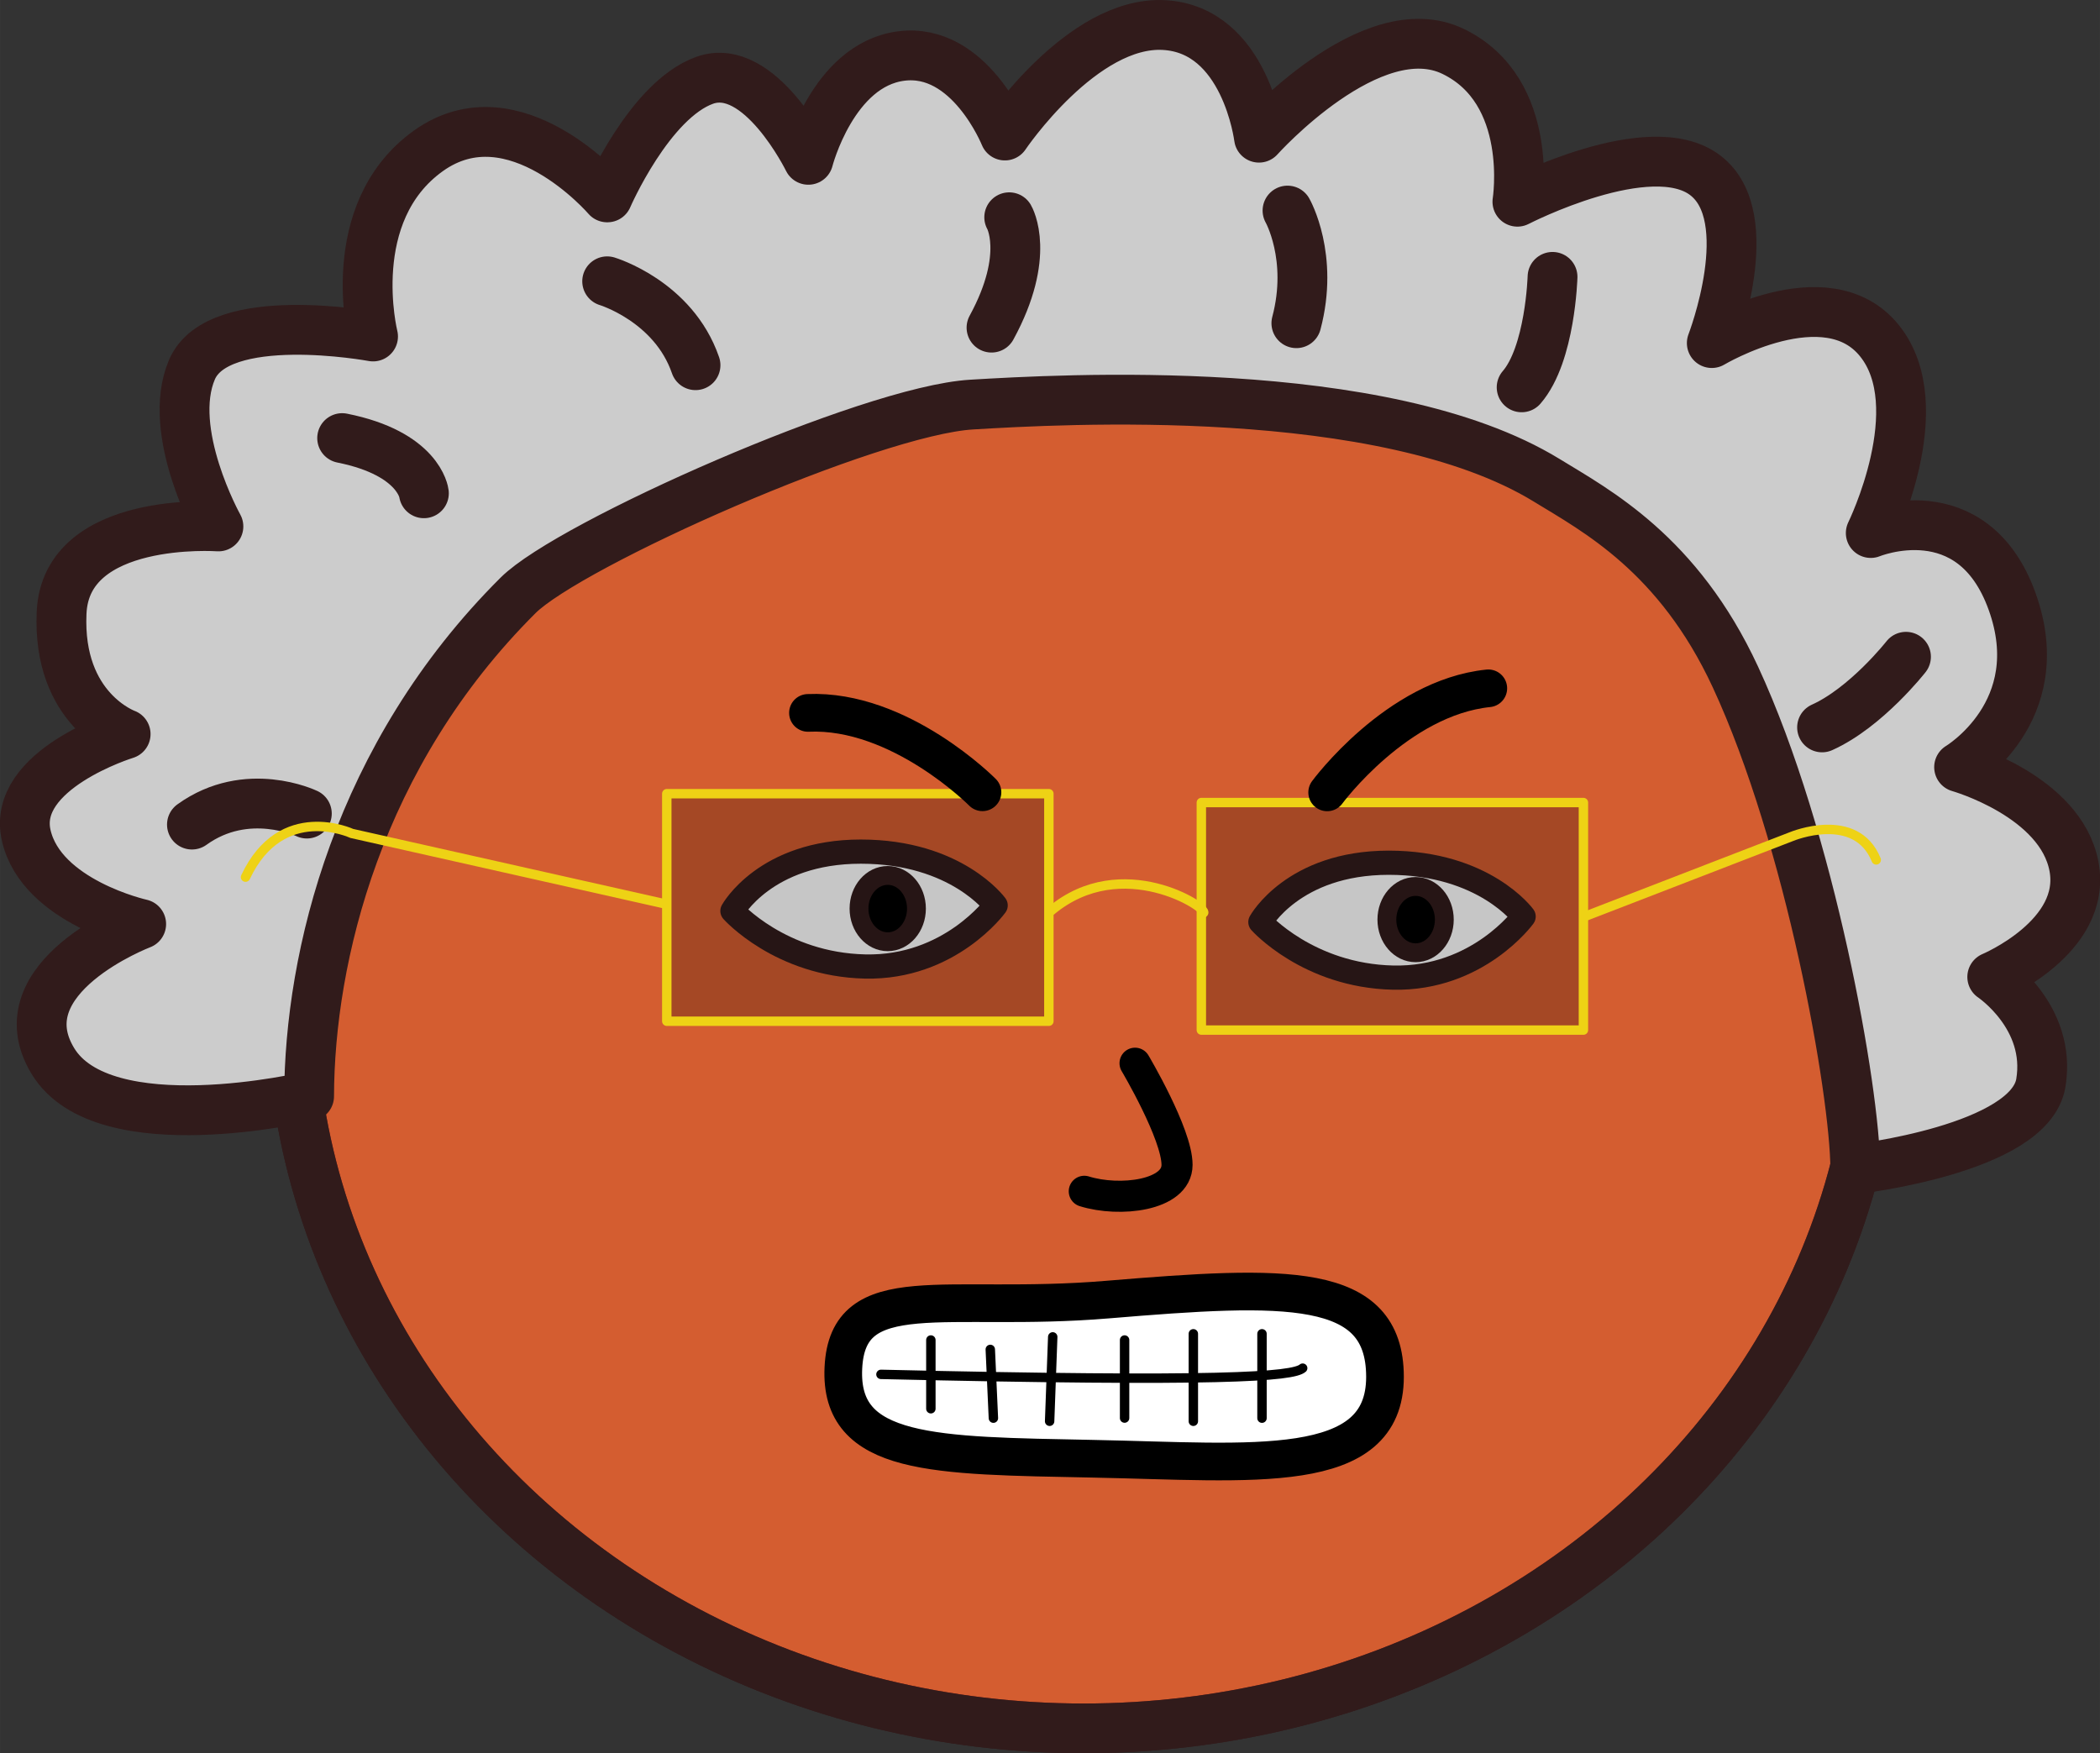 <?xml version="1.0" encoding="UTF-8" standalone="no"?>
<!-- Created with Inkscape (http://www.inkscape.org/) -->

<svg
   width="84.275"
   height="70.362"
   viewBox="0 0 22.298 18.617"
   version="1.1"
   id="svg1"
   inkscape:version="1.3.2 (091e20e, 2023-11-25, custom)"
   sodipodi:docname="mil1Face.svg"
   xmlns:inkscape="http://www.inkscape.org/namespaces/inkscape"
   xmlns:sodipodi="http://sodipodi.sourceforge.net/DTD/sodipodi-0.dtd"
   xmlns="http://www.w3.org/2000/svg"
   xmlns:svg="http://www.w3.org/2000/svg">
  <rect x="0" y="0" width="22.298" height="18.617" fill="#333333" stroke="none"/>
  <sodipodi:namedview
     id="namedview1"
     pagecolor="#ffffff"
     bordercolor="#000000"
     borderopacity="0.25"
     inkscape:showpageshadow="2"
     inkscape:pageopacity="0.0"
     inkscape:pagecheckerboard="false"
     inkscape:deskcolor="#d1d1d1"
     inkscape:document-units="mm"
     inkscape:zoom="2.8202694"
     inkscape:cx="156.36804"
     inkscape:cy="62.228097"
     inkscape:window-width="1920"
     inkscape:window-height="991"
     inkscape:window-x="-9"
     inkscape:window-y="-9"
     inkscape:window-maximized="1"
     inkscape:current-layer="layer4" />
  <defs
     id="defs1" />
  <g
     inkscape:groupmode="layer"
     id="layer4"
     inkscape:label="Capa 2"
     transform="translate(-15.834,-0.156)">
    <ellipse
       style="fill:#bd8a41;fill-opacity:1;stroke:#311b1b;stroke-width:0.528;stroke-linecap:round;stroke-linejoin:round"
       id="path51"
       cx="27.34"
       cy="10.78"
       rx="8.416"
       ry="7.729" />
    <ellipse
       style="fill:#f5241b;fill-opacity:0.43;stroke:#311b1b;stroke-width:0.528;stroke-linecap:round;stroke-linejoin:round"
       id="ellipse8"
       cx="27.34"
       cy="10.78"
       rx="8.416"
       ry="7.729" />
    <g
       id="g65"
       inkscape:label="pelo">
      <path
         style="fill:#cccccc;fill-opacity:1;stroke:#311b1b;stroke-width:0.529;stroke-linecap:round;stroke-linejoin:round"
         d="m 22.281,2.252 c 0,0 -0.985,-1.149 -1.9,-0.493 -0.915,0.657 -0.586,1.97 -0.586,1.97 0,0 -1.642,-0.305 -1.923,0.352 -0.281,0.657 0.281,1.665 0.281,1.665 0,0 -1.618,-0.117 -1.665,0.915 -0.047,1.032 0.68,1.29 0.68,1.29 0,0 -1.22,0.375 -1.055,1.079 0.164,0.704 1.22,0.938 1.22,0.938 0,0 -1.478,0.563 -0.938,1.454 0.539,0.891 2.721,0.375 2.721,0.375 0.004,-1.477 0.516,-3.623 2.219,-5.319 0.548,-0.546 3.739,-1.962 4.817,-2.026 0.927,-0.055 4.371,-0.258 6.105,0.804 0.527,0.323 1.397,0.781 2.003,2.087 0.795,1.714 1.271,4.399 1.274,5.228 0,0 1.853,-0.211 1.97,-0.915 0.117,-0.704 -0.516,-1.126 -0.516,-1.126 0,0 1.009,-0.422 0.868,-1.173 -0.141,-0.751 -1.22,-1.055 -1.22,-1.055 0,0 0.985,-0.586 0.563,-1.759 -0.422,-1.173 -1.501,-0.727 -1.501,-0.727 0,0 0.657,-1.337 0.094,-2.04 -0.563,-0.704 -1.782,0.023 -1.782,0.023 0,0 0.516,-1.337 -0.07,-1.782 -0.586,-0.446 -1.994,0.281 -1.994,0.281 0,0 0.188,-1.173 -0.68,-1.595 -0.868,-0.422 -2.064,0.915 -2.064,0.915 0,0 -0.141,-1.149 -1.009,-1.196 -0.868,-0.047 -1.689,1.173 -1.689,1.173 0,0 -0.375,-0.938 -1.102,-0.844 -0.727,0.094 -0.985,1.102 -0.985,1.102 0,0 -0.516,-1.055 -1.102,-0.844 -0.586,0.211 -1.032,1.243 -1.032,1.243 z"
         id="path52"
         sodipodi:nodetypes="cscscscscscsssscscscscscscscscscscc" />
      <path
         style="fill:#cccccc;fill-opacity:1;stroke:#311b1b;stroke-width:0.529;stroke-linecap:round;stroke-linejoin:round"
         d="m 19.467,4.808 c 0.821,0.164 0.868,0.586 0.868,0.586"
         id="path53" />
      <path
         style="fill:#cccccc;fill-opacity:1;stroke:#311b1b;stroke-width:0.529;stroke-linecap:round;stroke-linejoin:round"
         d="M 23.219,4.034 C 22.985,3.354 22.281,3.143 22.281,3.143"
         id="path54" />
      <path
         style="fill:#cccccc;fill-opacity:1;stroke:#311b1b;stroke-width:0.529;stroke-linecap:round;stroke-linejoin:round"
         d="M 26.362,3.635 C 26.784,2.861 26.55,2.463 26.55,2.463"
         id="path55" />
      <path
         style="fill:#cccccc;fill-opacity:1;stroke:#311b1b;stroke-width:0.529;stroke-linecap:round;stroke-linejoin:round"
         d="M 29.599,3.588 C 29.786,2.885 29.505,2.392 29.505,2.392"
         id="path56" />
      <path
         style="fill:#cccccc;fill-opacity:1;stroke:#311b1b;stroke-width:0.529;stroke-linecap:round;stroke-linejoin:round"
         d="M 31.991,4.269 C 32.296,3.917 32.319,3.096 32.319,3.096"
         id="path57" />
      <path
         style="fill:#cccccc;fill-opacity:1;stroke:#311b1b;stroke-width:0.529;stroke-linecap:round;stroke-linejoin:round"
         d="M 35.181,7.88 C 35.65,7.669 36.072,7.13 36.072,7.13"
         id="path58" />
      <path
         style="fill:#cccccc;fill-opacity:1;stroke:#311b1b;stroke-width:0.529;stroke-linecap:round;stroke-linejoin:round"
         d="m 17.872,8.912 c 0.586,-0.422 1.22,-0.117 1.22,-0.117"
         id="path59" />
    </g>
    <g
       id="g63"
       inkscape:label="ojoizdo">
      <path
         style="fill:#ffffff;fill-opacity:1;stroke:#311b1b;stroke-width:0.257;stroke-linecap:round;stroke-linejoin:round;stroke-dasharray:none"
         d="m 23.611,9.829 c 0,0 0.347,-0.63 1.363,-0.63 1.017,0 1.432,0.571 1.432,0.571 0,0 -0.485,0.669 -1.386,0.649 -0.901,-0.02 -1.409,-0.59 -1.409,-0.59 z"
         id="path60" />
      <ellipse
         style="fill:#000000;fill-opacity:1;stroke:#311b1b;stroke-width:0.2;stroke-linecap:round;stroke-linejoin:round;stroke-dasharray:none"
         id="path62"
         cx="25.26"
         cy="9.804"
         rx="0.305"
         ry="0.352" />
    </g>
    <g
       id="g64"
       inkscape:label="ojodcho">
      <path
         style="fill:#ffffff;fill-opacity:1;stroke:#311b1b;stroke-width:0.257;stroke-linecap:round;stroke-linejoin:round;stroke-dasharray:none"
         d="m 29.217,9.947 c 0,0 0.347,-0.63 1.363,-0.63 1.017,0 1.432,0.571 1.432,0.571 0,0 -0.485,0.669 -1.386,0.649 -0.901,-0.02 -1.409,-0.59 -1.409,-0.59 z"
         id="path63" />
      <ellipse
         style="fill:#000000;fill-opacity:1;stroke:#311b1b;stroke-width:0.2;stroke-linecap:round;stroke-linejoin:round;stroke-dasharray:none"
         id="ellipse63"
         cx="30.865"
         cy="9.921"
         rx="0.305"
         ry="0.352" />
    </g>
    <g
       id="g68"
       inkscape:label="gafas">
      <rect
         style="fill:#000000;fill-opacity:0.226;stroke:#eed215;stroke-width:0.1;stroke-linecap:round;stroke-linejoin:round;stroke-dasharray:none;stroke-opacity:1"
         id="rect65"
         width="4.057"
         height="2.416"
         x="22.914"
         y="8.584" />
      <rect
         style="fill:#000000;fill-opacity:0.226;stroke:#eed215;stroke-width:0.1;stroke-linecap:round;stroke-linejoin:round;stroke-dasharray:none;stroke-opacity:1"
         id="rect66"
         width="4.057"
         height="2.416"
         x="28.59"
         y="8.678" />
      <path
         style="fill:none;fill-opacity:0.226;stroke:#eed215;stroke-width:0.1;stroke-linecap:round;stroke-linejoin:round;stroke-dasharray:none;stroke-opacity:1"
         d="m 26.995,9.827 c 0.755,-0.629 1.676,-0.025 1.618,0.023"
         id="path66"
         sodipodi:nodetypes="cc" />
      <path
         style="fill:none;fill-opacity:0.226;stroke:#eed215;stroke-width:0.1;stroke-linecap:round;stroke-linejoin:round;stroke-dasharray:none;stroke-opacity:1"
         d="m 22.886,9.752 -3.317,-0.746 c 0,0 -0.746,-0.348 -1.128,0.464"
         id="path67" />
      <path
         style="fill:none;fill-opacity:0.226;stroke:#eed215;stroke-width:0.1;stroke-linecap:round;stroke-linejoin:round;stroke-dasharray:none;stroke-opacity:1"
         d="m 32.671,9.884 2.189,-0.846 c 0,0 0.68,-0.282 0.896,0.249"
         id="path68" />
      <path
         style="fill:#ffffff;fill-opacity:1;stroke:#000000;stroke-width:0.4;stroke-linecap:round;stroke-linejoin:round;stroke-dasharray:none;stroke-opacity:1"
         d="m 30.54,14.774 c -0.002,-1.019 -1.051,-0.976 -2.947,-0.818 -1.723,0.144 -2.759,-0.238 -2.804,0.726 -0.045,0.94 0.962,0.93 2.654,0.964 1.692,0.033 3.099,0.201 3.097,-0.872 z"
         id="path69"
         sodipodi:nodetypes="asasa" />
      <path
         style="fill:none;fill-opacity:0.226;stroke:#000000;stroke-width:0.4;stroke-linecap:round;stroke-linejoin:round;stroke-dasharray:none;stroke-opacity:1"
         d="m 31.637,7.465 c -0.972,0.1 -1.711,1.105 -1.711,1.105"
         id="path72" />
      <path
         style="fill:none;fill-opacity:0.226;stroke:#000000;stroke-width:0.4;stroke-linecap:round;stroke-linejoin:round;stroke-dasharray:none;stroke-opacity:1"
         d="m 24.413,7.726 c 0.977,-0.043 1.853,0.843 1.853,0.843"
         id="path73" />
      <path
         style="fill:#ffffff;fill-opacity:1;stroke:#000000;stroke-width:0.1;stroke-linecap:round;stroke-linejoin:round;stroke-dashoffset:7"
         d="m 25.188,14.75 c 3.607,0.084 4.377,0.025 4.478,-0.066"
         id="path1"
         sodipodi:nodetypes="cc" />
      <path
         style="fill:#ffffff;fill-opacity:1;stroke:#000000;stroke-width:0.1;stroke-linecap:round;stroke-linejoin:round;stroke-dashoffset:7"
         d="m 25.718,14.385 v 0.73"
         id="path2" />
      <path
         style="fill:#ffffff;fill-opacity:1;stroke:#000000;stroke-width:0.1;stroke-linecap:round;stroke-linejoin:round;stroke-dashoffset:7"
         d="m 26.349,14.485 0.033,0.73"
         id="path3" />
      <path
         style="fill:#ffffff;fill-opacity:1;stroke:#000000;stroke-width:0.1;stroke-linecap:round;stroke-linejoin:round;stroke-dashoffset:7"
         d="M 27.012,14.352 26.979,15.248"
         id="path4" />
      <path
         style="fill:#ffffff;fill-opacity:1;stroke:#000000;stroke-width:0.1;stroke-linecap:round;stroke-linejoin:round;stroke-dashoffset:7"
         d="m 27.775,14.385 v 0.829"
         id="path5" />
      <path
         style="fill:#ffffff;fill-opacity:1;stroke:#000000;stroke-width:0.1;stroke-linecap:round;stroke-linejoin:round;stroke-dashoffset:7"
         d="m 28.505,14.319 v 0.929"
         id="path6" />
      <path
         style="fill:#ffffff;fill-opacity:1;stroke:#000000;stroke-width:0.1;stroke-linecap:round;stroke-linejoin:round;stroke-dashoffset:7"
         d="m 29.234,14.319 v 0.896"
         id="path8" />
    </g>
    <path
       style="fill:none;fill-opacity:1;stroke:#000000;stroke-width:0.33;stroke-linecap:round;stroke-linejoin:round;stroke-dasharray:none;stroke-opacity:1"
       d="m 27.347,12.806 c 0.375,0.117 0.985,0.047 0.985,-0.281 0,-0.328 -0.446,-1.079 -0.446,-1.079"
       id="path76" />
  </g>
  <g
     inkscape:label="Capa 1"
     inkscape:groupmode="layer"
     id="layer1"
     transform="translate(-15.834,-0.156)">
    <g
       id="g13"
       style="display:none">
      <path
         style="fill:none;stroke:#0c0606;stroke-width:0.4;stroke-linejoin:round"
         d="m 11.482,7.949 c 0,0 1.133,-0.563 2.61,-0.658"
         id="path7"
         sodipodi:nodetypes="cc" />
      <path
         style="fill:none;stroke:#0c0606;stroke-width:0.4;stroke-linejoin:round"
         d="m 20.272,8.078 c 0,0 -1.133,-0.563 -2.61,-0.658"
         id="path10"
         sodipodi:nodetypes="cc" />
    </g>
  </g>
</svg>
